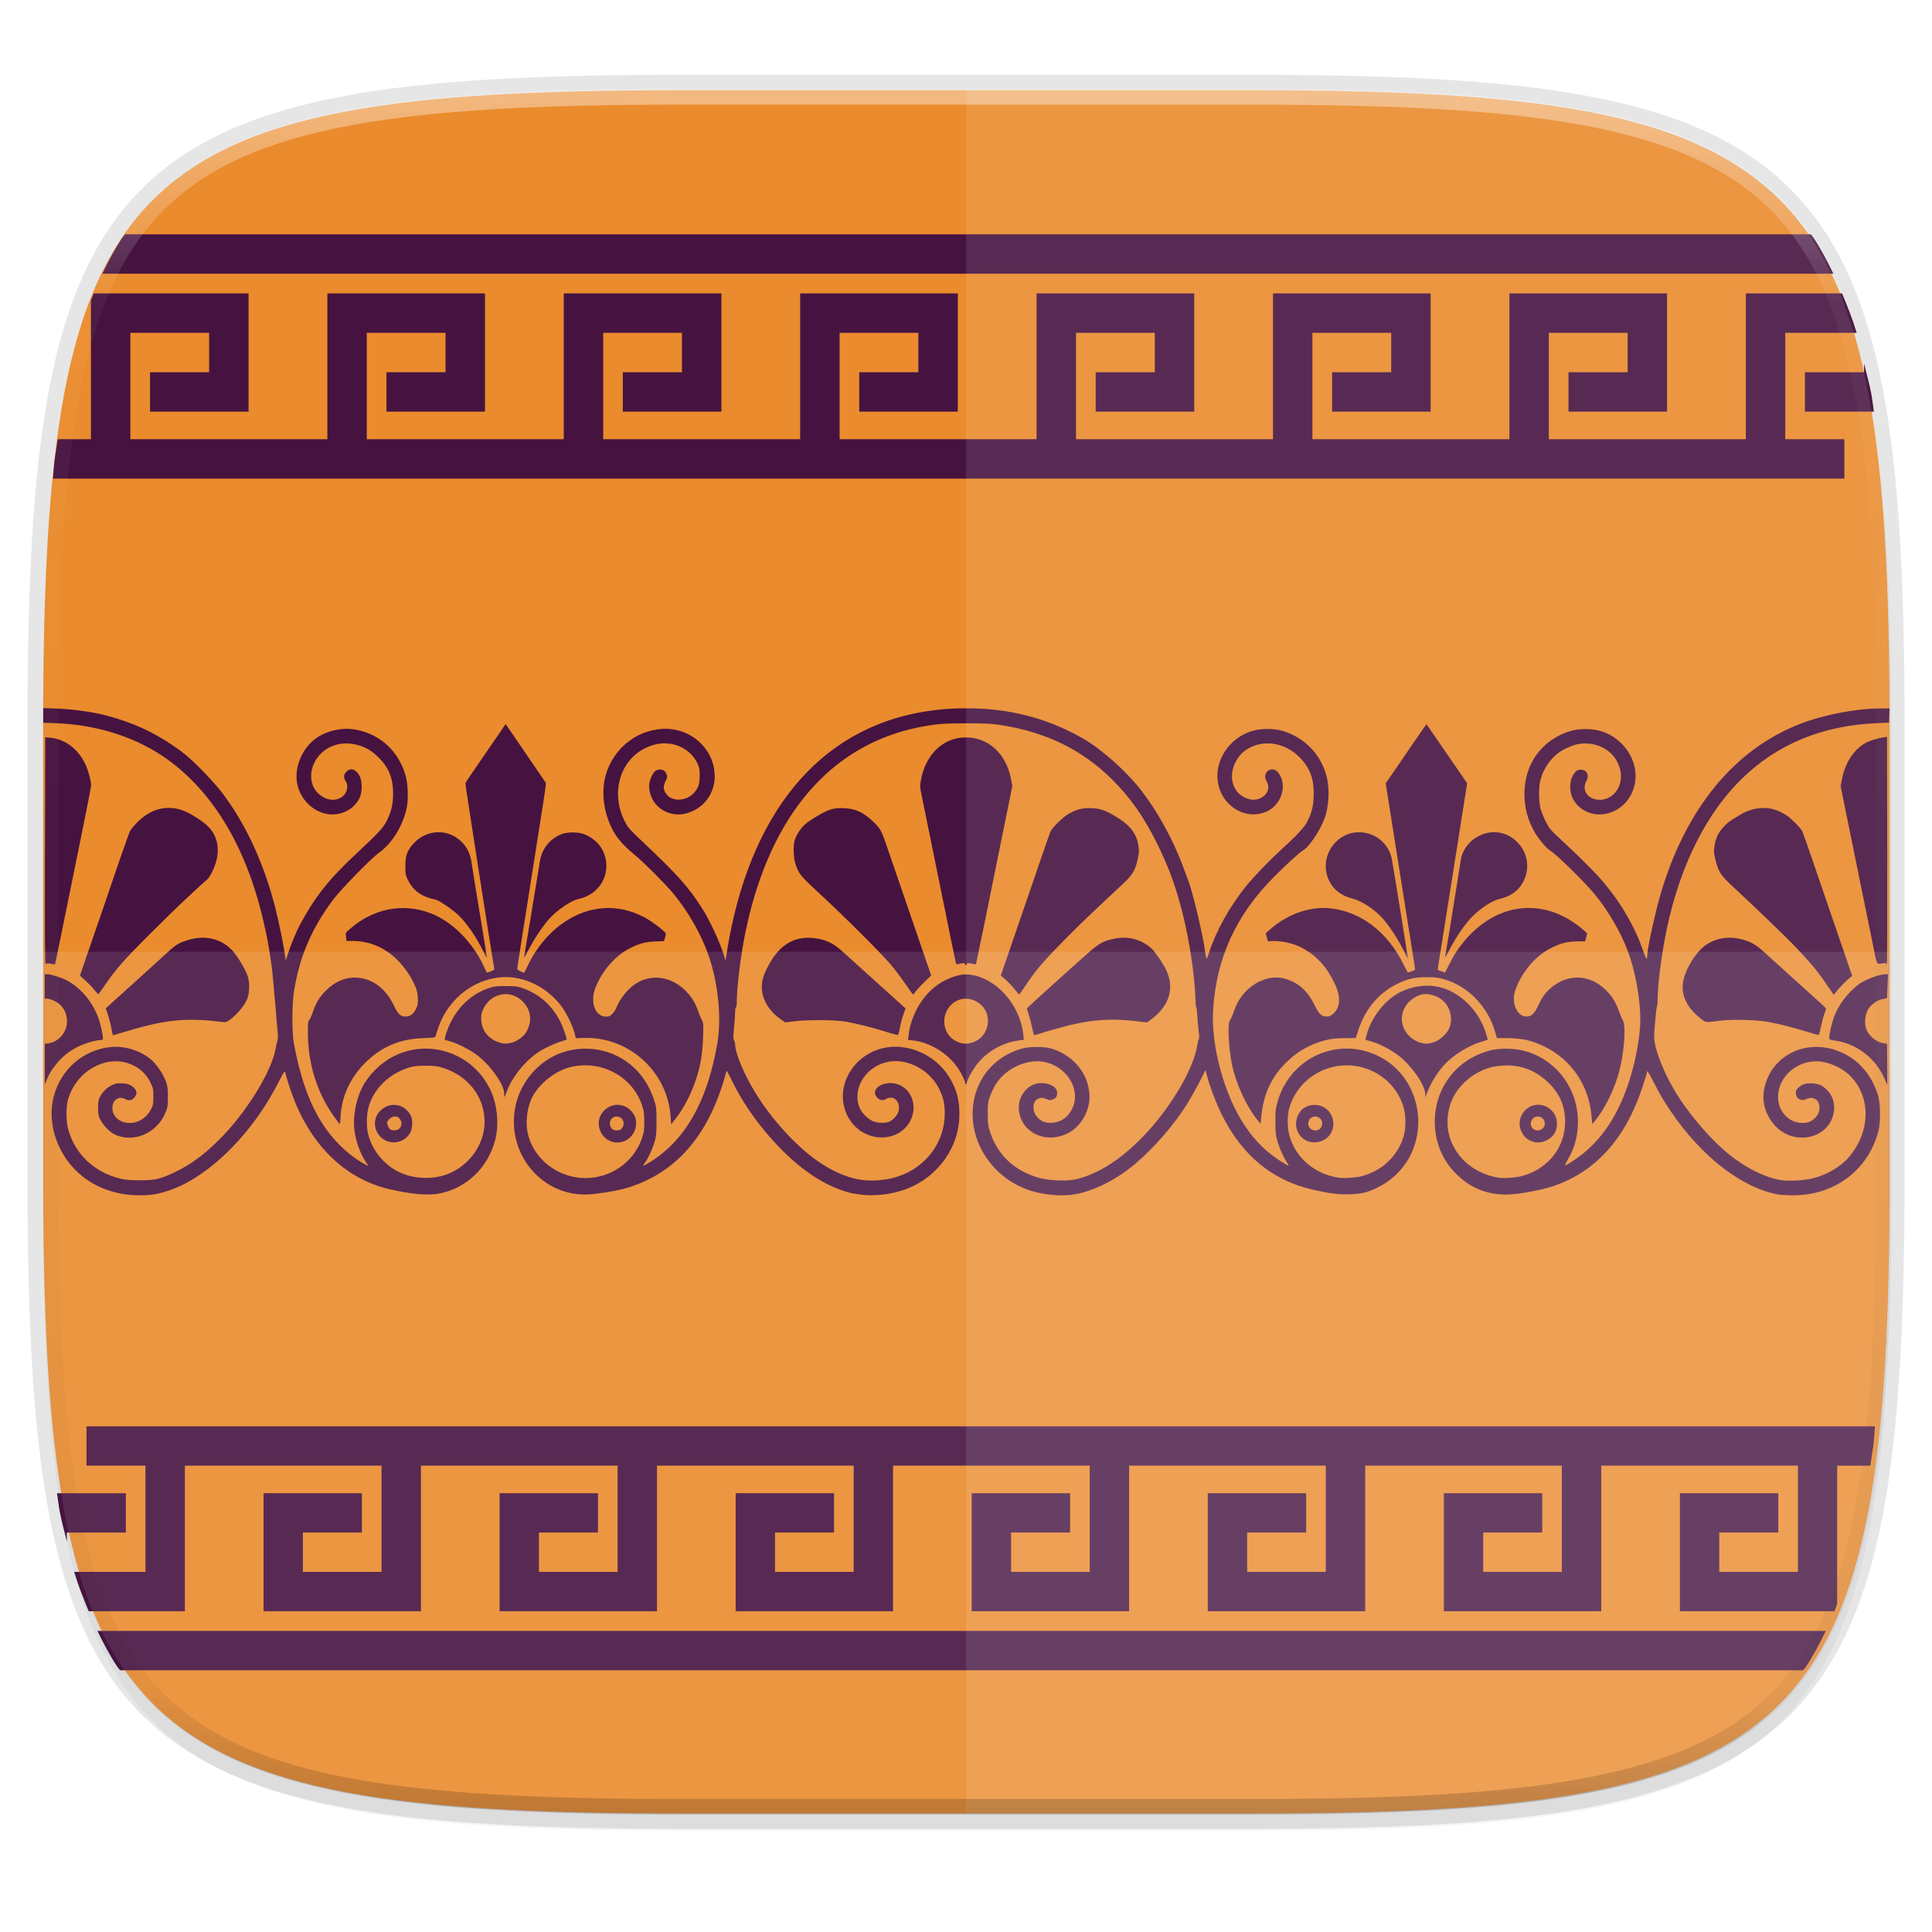 <?xml version="1.0" encoding="UTF-8" standalone="no"?>
<!-- Created with Inkscape (http://www.inkscape.org/) -->

<svg
   xmlns:dc="http://purl.org/dc/elements/1.1/"
   xmlns:cc="http://creativecommons.org/ns#"
   xmlns:rdf="http://www.w3.org/1999/02/22-rdf-syntax-ns#"
   xmlns:svg="http://www.w3.org/2000/svg"
   xmlns="http://www.w3.org/2000/svg"
   xmlns:xlink="http://www.w3.org/1999/xlink"
   xmlns:sodipodi="http://sodipodi.sourceforge.net/DTD/sodipodi-0.dtd"
   xmlns:inkscape="http://www.inkscape.org/namespaces/inkscape"
   width="256"
   height="256"
   viewBox="0 0 67.733 67.733"
   version="1.1"
   id="svg1488"
   inkscape:version="0.92.3 (2405546, 2018-03-11)"
   sodipodi:docname="55.svg">
  <defs
     id="defs1482">
    <clipPath
       clipPathUnits="userSpaceOnUse"
       id="clipPath1025">
      <path
         id="path1027"
         d="M 111.941,84 C 99.36,84.145 90.153,83.714 82.625,87.867 c -3.764,2.077 -6.752,5.575 -8.398,9.961 C 72.58,102.214 72,107.424 72,114 v 42 h 160 v -26 c 0,-6.576 -0.58,-11.786 -2.227,-16.172 -0.205,-0.545 -0.479,-1.04 -0.742,-1.543 -0.1,-0.185 -0.178,-0.381 -0.273,-0.566 -1.727,-3.388 -4.255,-6.145 -7.383,-7.871 C 213.846,99.694 204.64,100.145 192.059,100 H 192 151.668 L 135.453,84 h -23.492 z"
         style="color:#000000;font-style:normal;font-variant:normal;font-weight:normal;font-stretch:normal;font-size:medium;line-height:normal;font-family:sans-serif;font-variant-ligatures:none;font-variant-position:normal;font-variant-caps:normal;font-variant-numeric:normal;font-variant-alternates:normal;font-feature-settings:normal;text-indent:0;text-align:start;text-decoration:none;text-decoration-line:none;text-decoration-style:solid;text-decoration-color:#000000;letter-spacing:normal;word-spacing:normal;text-transform:none;writing-mode:lr-tb;direction:ltr;baseline-shift:baseline;text-anchor:start;white-space:normal;shape-padding:0;clip-rule:nonzero;display:inline;overflow:visible;visibility:visible;opacity:1;isolation:auto;mix-blend-mode:normal;color-interpolation:sRGB;color-interpolation-filters:linearRGB;solid-color:#000000;solid-opacity:1;fill:#e3dfd5;fill-opacity:1;fill-rule:nonzero;stroke:none;stroke-width:4;stroke-linecap:butt;stroke-linejoin:miter;stroke-miterlimit:4;stroke-dasharray:none;stroke-dashoffset:0;stroke-opacity:1;marker:none;color-rendering:auto;image-rendering:auto;shape-rendering:auto;text-rendering:auto;enable-background:accumulate"
         inkscape:connector-curvature="0" />
    </clipPath>
    <clipPath
       clipPathUnits="userSpaceOnUse"
       id="clipPath1082-3">
      <path
         sodipodi:nodetypes="sssssssss"
         inkscape:connector-curvature="0"
         id="path1084-6"
         d="M 361.938,-212 C 507.235,-212 528,-191.287 528,-46.125 V 70.125 C 528,215.286 507.235,236 361.938,236 H 214.062 C 68.765,236 48,215.286 48,70.125 V -46.125 C 48,-191.287 68.765,-212 214.062,-212 Z"
         style="display:inline;opacity:1;fill:#8c59d9;fill-opacity:1;stroke:none;stroke-width:2;stroke-linecap:round;stroke-linejoin:round;stroke-miterlimit:4;stroke-dasharray:none;stroke-dashoffset:0;stroke-opacity:1;enable-background:new" />
    </clipPath>
    <clipPath
       clipPathUnits="userSpaceOnUse"
       id="clipPath1082-3-5">
      <path
         sodipodi:nodetypes="sssssssss"
         inkscape:connector-curvature="0"
         id="path1084-6-6"
         d="M 361.938,-212 C 507.235,-212 528,-191.287 528,-46.125 V 70.125 C 528,215.286 507.235,236 361.938,236 H 214.062 C 68.765,236 48,215.286 48,70.125 V -46.125 C 48,-191.287 68.765,-212 214.062,-212 Z"
         style="display:inline;opacity:1;fill:#8c59d9;fill-opacity:1;stroke:none;stroke-width:2;stroke-linecap:round;stroke-linejoin:round;stroke-miterlimit:4;stroke-dasharray:none;stroke-dashoffset:0;stroke-opacity:1;enable-background:new" />
    </clipPath>
    <clipPath
       clipPathUnits="userSpaceOnUse"
       id="clipPath1082-3-9">
      <path
         sodipodi:nodetypes="sssssssss"
         inkscape:connector-curvature="0"
         id="path1084-6-3"
         d="M 361.938,-212 C 507.235,-212 528,-191.287 528,-46.125 V 70.125 C 528,215.286 507.235,236 361.938,236 H 214.062 C 68.765,236 48,215.286 48,70.125 V -46.125 C 48,-191.287 68.765,-212 214.062,-212 Z"
         style="display:inline;opacity:1;fill:#8c59d9;fill-opacity:1;stroke:none;stroke-width:2;stroke-linecap:round;stroke-linejoin:round;stroke-miterlimit:4;stroke-dasharray:none;stroke-dashoffset:0;stroke-opacity:1;enable-background:new" />
    </clipPath>
    <clipPath
       clipPathUnits="userSpaceOnUse"
       id="clipPath1082-3-3">
      <path
         sodipodi:nodetypes="sssssssss"
         inkscape:connector-curvature="0"
         id="path1084-6-67"
         d="M 361.938,-212 C 507.235,-212 528,-191.287 528,-46.125 V 70.125 C 528,215.286 507.235,236 361.938,236 H 214.062 C 68.765,236 48,215.286 48,70.125 V -46.125 C 48,-191.287 68.765,-212 214.062,-212 Z"
         style="display:inline;opacity:1;fill:#8c59d9;fill-opacity:1;stroke:none;stroke-width:2;stroke-linecap:round;stroke-linejoin:round;stroke-miterlimit:4;stroke-dasharray:none;stroke-dashoffset:0;stroke-opacity:1;enable-background:new" />
    </clipPath>
    <clipPath
       clipPathUnits="userSpaceOnUse"
       id="clipPath1082-3-53">
      <path
         sodipodi:nodetypes="sssssssss"
         inkscape:connector-curvature="0"
         id="path1084-6-5"
         d="M 361.938,-212 C 507.235,-212 528,-191.287 528,-46.125 V 70.125 C 528,215.286 507.235,236 361.938,236 H 214.062 C 68.765,236 48,215.286 48,70.125 V -46.125 C 48,-191.287 68.765,-212 214.062,-212 Z"
         style="display:inline;opacity:1;fill:#8c59d9;fill-opacity:1;stroke:none;stroke-width:2;stroke-linecap:round;stroke-linejoin:round;stroke-miterlimit:4;stroke-dasharray:none;stroke-dashoffset:0;stroke-opacity:1;enable-background:new" />
    </clipPath>
    <clipPath
       clipPathUnits="userSpaceOnUse"
       id="clipPath1082-3-6">
      <path
         sodipodi:nodetypes="sssssssss"
         inkscape:connector-curvature="0"
         id="path1084-6-2"
         d="M 361.938,-212 C 507.235,-212 528,-191.287 528,-46.125 V 70.125 C 528,215.286 507.235,236 361.938,236 H 214.062 C 68.765,236 48,215.286 48,70.125 V -46.125 C 48,-191.287 68.765,-212 214.062,-212 Z"
         style="display:inline;opacity:1;fill:#8c59d9;fill-opacity:1;stroke:none;stroke-width:2;stroke-linecap:round;stroke-linejoin:round;stroke-miterlimit:4;stroke-dasharray:none;stroke-dashoffset:0;stroke-opacity:1;enable-background:new" />
    </clipPath>
    <clipPath
       clipPathUnits="userSpaceOnUse"
       id="clipPath1082-3-91">
      <path
         sodipodi:nodetypes="sssssssss"
         inkscape:connector-curvature="0"
         id="path1084-6-27"
         d="M 361.938,-212 C 507.235,-212 528,-191.287 528,-46.125 V 70.125 C 528,215.286 507.235,236 361.938,236 H 214.062 C 68.765,236 48,215.286 48,70.125 V -46.125 C 48,-191.287 68.765,-212 214.062,-212 Z"
         style="display:inline;opacity:1;fill:#8c59d9;fill-opacity:1;stroke:none;stroke-width:2;stroke-linecap:round;stroke-linejoin:round;stroke-miterlimit:4;stroke-dasharray:none;stroke-dashoffset:0;stroke-opacity:1;enable-background:new" />
    </clipPath>
    <clipPath
       clipPathUnits="userSpaceOnUse"
       id="clipPath1025-0">
      <path
         style="opacity:1;fill:#8c59d9;fill-opacity:1;stroke:none;stroke-width:2;stroke-linecap:round;stroke-linejoin:round;stroke-miterlimit:4;stroke-dasharray:none;stroke-dashoffset:0;stroke-opacity:1"
         d="M 329.938,32 C 475.235,32 496,52.713 496,197.875 v 116.25 C 496,459.286 475.235,480 329.938,480 H 182.062 C 36.765,480 16,459.286 16,314.125 V 197.875 C 16,52.713 36.765,32 182.062,32 Z"
         id="path1027-9"
         inkscape:connector-curvature="0"
         sodipodi:nodetypes="sssssssss" />
    </clipPath>
    <clipPath
       clipPathUnits="userSpaceOnUse"
       id="clipPath4277-8">
      <rect
         style="color:#000000;display:inline;overflow:visible;visibility:visible;opacity:0.82;fill:#88b637;fill-opacity:1;fill-rule:nonzero;stroke:none;stroke-width:2;stroke-linecap:butt;stroke-linejoin:miter;stroke-miterlimit:4;stroke-dasharray:none;stroke-dashoffset:0;stroke-opacity:1;marker:none;enable-background:accumulate"
         id="rect4279-6"
         width="512"
         height="512"
         x="5.5999999e-07"
         y="0"
         ry="1" />
    </clipPath>
    <linearGradient
       id="linearGradient3650-7-9">
      <stop
         style="stop-color:#5884f4;stop-opacity:1"
         offset="0"
         id="stop4366" />
      <stop
         id="stop4368"
         offset="1"
         style="stop-color:#80a3fa;stop-opacity:1" />
    </linearGradient>
    <clipPath
       clipPathUnits="userSpaceOnUse"
       id="clipPath1082-3-36">
      <path
         sodipodi:nodetypes="sssssssss"
         inkscape:connector-curvature="0"
         id="path1084-6-0"
         d="M 361.938,-212 C 507.235,-212 528,-191.287 528,-46.125 V 70.125 C 528,215.286 507.235,236 361.938,236 H 214.062 C 68.765,236 48,215.286 48,70.125 V -46.125 C 48,-191.287 68.765,-212 214.062,-212 Z"
         style="display:inline;opacity:1;fill:#8c59d9;fill-opacity:1;stroke:none;stroke-width:2;stroke-linecap:round;stroke-linejoin:round;stroke-miterlimit:4;stroke-dasharray:none;stroke-dashoffset:0;stroke-opacity:1;enable-background:new" />
    </clipPath>
    <clipPath
       clipPathUnits="userSpaceOnUse"
       id="clipPath983">
      <path
         id="path985"
         d="M 115.031,44 C 42.383,44 32,54.357 32,126.938 v 58.125 C 32,257.643 42.383,268 115.031,268 H 152 V 44 Z"
         style="opacity:1;fill:#4d4d4d;fill-opacity:1;stroke:none;stroke-width:2;stroke-linecap:round;stroke-linejoin:round;stroke-miterlimit:4;stroke-dasharray:none;stroke-dashoffset:0;stroke-opacity:1"
         inkscape:connector-curvature="0" />
    </clipPath>
    <clipPath
       clipPathUnits="userSpaceOnUse"
       id="clipPath1082-3-62">
      <path
         sodipodi:nodetypes="sssssssss"
         inkscape:connector-curvature="0"
         id="path1084-6-61"
         d="M 361.938,-212 C 507.235,-212 528,-191.287 528,-46.125 V 70.125 C 528,215.286 507.235,236 361.938,236 H 214.062 C 68.765,236 48,215.286 48,70.125 V -46.125 C 48,-191.287 68.765,-212 214.062,-212 Z"
         style="display:inline;opacity:1;fill:#8c59d9;fill-opacity:1;stroke:none;stroke-width:2;stroke-linecap:round;stroke-linejoin:round;stroke-miterlimit:4;stroke-dasharray:none;stroke-dashoffset:0;stroke-opacity:1;enable-background:new" />
    </clipPath>
    <clipPath
       clipPathUnits="userSpaceOnUse"
       id="clipPath949">
      <path
         sodipodi:nodetypes="sssssssss"
         inkscape:connector-curvature="0"
         id="path951"
         d="M 329.938,32 C 475.235,32 496,52.713 496,197.875 v 116.25 C 496,459.286 475.235,480 329.938,480 H 182.062 C 36.765,480 16,459.286 16,314.125 V 197.875 C 16,52.713 36.765,32 182.062,32 Z"
         style="opacity:1;fill:#eab305;fill-opacity:1;stroke:none;stroke-width:4;stroke-linecap:round;stroke-linejoin:round;stroke-miterlimit:4;stroke-dasharray:none;stroke-dashoffset:0;stroke-opacity:1" />
    </clipPath>
    <clipPath
       clipPathUnits="userSpaceOnUse"
       id="clipPath954">
      <path
         sodipodi:nodetypes="sssssssss"
         inkscape:connector-curvature="0"
         id="path952"
         d="M 329.938,32 C 475.235,32 496,52.713 496,197.875 v 116.25 C 496,459.286 475.235,480 329.938,480 H 182.062 C 36.765,480 16,459.286 16,314.125 V 197.875 C 16,52.713 36.765,32 182.062,32 Z"
         style="opacity:1;fill:#eab305;fill-opacity:1;stroke:none;stroke-width:4;stroke-linecap:round;stroke-linejoin:round;stroke-miterlimit:4;stroke-dasharray:none;stroke-dashoffset:0;stroke-opacity:1" />
    </clipPath>
    <clipPath
       clipPathUnits="userSpaceOnUse"
       id="clipPath1082-3-8">
      <path
         sodipodi:nodetypes="sssssssss"
         inkscape:connector-curvature="0"
         id="path1084-6-7"
         d="M 361.938,-212 C 507.235,-212 528,-191.287 528,-46.125 V 70.125 C 528,215.286 507.235,236 361.938,236 H 214.062 C 68.765,236 48,215.286 48,70.125 V -46.125 C 48,-191.287 68.765,-212 214.062,-212 Z"
         style="display:inline;opacity:1;fill:#8c59d9;fill-opacity:1;stroke:none;stroke-width:2;stroke-linecap:round;stroke-linejoin:round;stroke-miterlimit:4;stroke-dasharray:none;stroke-dashoffset:0;stroke-opacity:1;enable-background:new" />
    </clipPath>
    <clipPath
       clipPathUnits="userSpaceOnUse"
       id="clipPath1082-3-92">
      <path
         sodipodi:nodetypes="sssssssss"
         inkscape:connector-curvature="0"
         id="path1084-6-02"
         d="M 361.938,-212 C 507.235,-212 528,-191.287 528,-46.125 V 70.125 C 528,215.286 507.235,236 361.938,236 H 214.062 C 68.765,236 48,215.286 48,70.125 V -46.125 C 48,-191.287 68.765,-212 214.062,-212 Z"
         style="display:inline;opacity:1;fill:#8c59d9;fill-opacity:1;stroke:none;stroke-width:2;stroke-linecap:round;stroke-linejoin:round;stroke-miterlimit:4;stroke-dasharray:none;stroke-dashoffset:0;stroke-opacity:1;enable-background:new" />
    </clipPath>
    <clipPath
       clipPathUnits="userSpaceOnUse"
       id="clipPath1082">
      <path
         sodipodi:nodetypes="sssssssss"
         inkscape:connector-curvature="0"
         id="path1084"
         d="M 361.938,-212 C 507.235,-212 528,-191.287 528,-46.125 V 70.125 C 528,215.286 507.235,236 361.938,236 H 214.062 C 68.765,236 48,215.286 48,70.125 V -46.125 C 48,-191.287 68.765,-212 214.062,-212 Z"
         style="display:inline;opacity:1;fill:#8c59d9;fill-opacity:1;stroke:none;stroke-width:2;stroke-linecap:round;stroke-linejoin:round;stroke-miterlimit:4;stroke-dasharray:none;stroke-dashoffset:0;stroke-opacity:1;enable-background:new" />
    </clipPath>
    <linearGradient
       inkscape:collect="always"
       xlink:href="#linearGradient1013"
       id="linearGradient1108"
       x1="296"
       y1="-212"
       x2="296"
       y2="236"
       gradientUnits="userSpaceOnUse" />
    <linearGradient
       id="linearGradient1013"
       inkscape:collect="always">
      <stop
         id="stop1005"
         offset="0"
         style="stop-color:#ffffff;stop-opacity:1;" />
      <stop
         style="stop-color:#ffffff;stop-opacity:0.098"
         offset="0.125"
         id="stop1007" />
      <stop
         style="stop-color:#000000;stop-opacity:0.098"
         offset="0.925"
         id="stop1009" />
      <stop
         id="stop1011"
         offset="1"
         style="stop-color:#000000;stop-opacity:0.498" />
    </linearGradient>
    <clipPath
       clipPathUnits="userSpaceOnUse"
       id="clipPath1082-3-361">
      <path
         sodipodi:nodetypes="sssssssss"
         inkscape:connector-curvature="0"
         id="path1084-6-29"
         d="M 361.938,-212 C 507.235,-212 528,-191.287 528,-46.125 V 70.125 C 528,215.286 507.235,236 361.938,236 H 214.062 C 68.765,236 48,215.286 48,70.125 V -46.125 C 48,-191.287 68.765,-212 214.062,-212 Z"
         style="display:inline;opacity:1;fill:#8c59d9;fill-opacity:1;stroke:none;stroke-width:2;stroke-linecap:round;stroke-linejoin:round;stroke-miterlimit:4;stroke-dasharray:none;stroke-dashoffset:0;stroke-opacity:1;enable-background:new" />
    </clipPath>
    <clipPath
       clipPathUnits="userSpaceOnUse"
       id="clipPath1079">
      <circle
         cx="213.843"
         cy="146"
         r="55"
         style="color:#000000;display:inline;overflow:visible;visibility:visible;opacity:1;fill:url(#linearGradient1083);fill-opacity:1;fill-rule:nonzero;stroke:none;stroke-width:8;stroke-linecap:butt;stroke-linejoin:miter;stroke-miterlimit:4;stroke-dasharray:none;stroke-dashoffset:0;stroke-opacity:1;marker:none;enable-background:accumulate"
         id="circle1081"
         transform="scale(-1,1)" />
    </clipPath>
    <clipPath
       clipPathUnits="userSpaceOnUse"
       id="clipPath984">
      <circle
         cx="213.843"
         cy="146"
         r="55"
         style="color:#000000;display:inline;overflow:visible;visibility:visible;opacity:1;fill:url(#linearGradient1083);fill-opacity:1;fill-rule:nonzero;stroke:none;stroke-width:8;stroke-linecap:butt;stroke-linejoin:miter;stroke-miterlimit:4;stroke-dasharray:none;stroke-dashoffset:0;stroke-opacity:1;marker:none;enable-background:accumulate"
         id="circle982"
         transform="scale(-1,1)" />
    </clipPath>
    <clipPath
       clipPathUnits="userSpaceOnUse"
       id="clipPath988">
      <circle
         cx="213.843"
         cy="146"
         r="55"
         style="color:#000000;display:inline;overflow:visible;visibility:visible;opacity:1;fill:url(#linearGradient1083);fill-opacity:1;fill-rule:nonzero;stroke:none;stroke-width:8;stroke-linecap:butt;stroke-linejoin:miter;stroke-miterlimit:4;stroke-dasharray:none;stroke-dashoffset:0;stroke-opacity:1;marker:none;enable-background:accumulate"
         id="circle986"
         transform="scale(-1,1)" />
    </clipPath>
    <clipPath
       clipPathUnits="userSpaceOnUse"
       id="clipPath992">
      <circle
         cx="213.843"
         cy="146"
         r="55"
         style="color:#000000;display:inline;overflow:visible;visibility:visible;opacity:1;fill:url(#linearGradient1083);fill-opacity:1;fill-rule:nonzero;stroke:none;stroke-width:8;stroke-linecap:butt;stroke-linejoin:miter;stroke-miterlimit:4;stroke-dasharray:none;stroke-dashoffset:0;stroke-opacity:1;marker:none;enable-background:accumulate"
         id="circle990"
         transform="scale(-1,1)" />
    </clipPath>
    <filter
       inkscape:collect="always"
       style="color-interpolation-filters:sRGB"
       id="filter4569"
       x="-0.012"
       width="1.023"
       y="-0.012"
       height="1.025">
      <feGaussianBlur
         inkscape:collect="always"
         stdDeviation="1.16"
         id="feGaussianBlur4571" />
    </filter>
    <filter
       inkscape:collect="always"
       style="color-interpolation-filters:sRGB"
       id="filter939"
       x="-0.023"
       width="1.046"
       y="-0.025"
       height="1.05">
      <feGaussianBlur
         inkscape:collect="always"
         stdDeviation="2.32"
         id="feGaussianBlur941" />
    </filter>
  </defs>
  <sodipodi:namedview
     id="base"
     pagecolor="#ffffff"
     bordercolor="#666666"
     borderopacity="1.0"
     inkscape:pageopacity="0.0"
     inkscape:pageshadow="2"
     inkscape:zoom="3.4586321"
     inkscape:cx="139.2256"
     inkscape:cy="129.76506"
     inkscape:document-units="px"
     inkscape:current-layer="layer1"
     showgrid="true"
     units="px"
     inkscape:window-width="1920"
     inkscape:window-height="1009"
     inkscape:window-x="0"
     inkscape:window-y="34"
     inkscape:window-maximized="1"
     showguides="false">
    <inkscape:grid
       type="xygrid"
       id="grid2168" />
  </sodipodi:namedview>
  <g
     inkscape:label="Livello 1"
     inkscape:groupmode="layer"
     id="layer1"
     transform="translate(0,-229.267)">
    <path
       style="display:inline;opacity:0.2;fill:#000000;fill-opacity:1;stroke:none;stroke-width:2;stroke-linecap:round;stroke-linejoin:round;stroke-miterlimit:4;stroke-dasharray:none;stroke-dashoffset:0;stroke-opacity:1;filter:url(#filter939);enable-background:new"
       d="m 162.537,5.568 c 72.649,0 83.031,10.357 83.031,82.938 v 58.125 c 0,72.581 -10.383,82.938 -83.031,82.938 H 88.599 C 15.951,229.568 5.568,219.211 5.568,146.631 V 88.506 c 0,-72.581 10.383,-82.938 83.031,-82.938 z"
       id="path937"
       inkscape:connector-curvature="0"
       sodipodi:nodetypes="sssssssss"
       transform="matrix(0.27,0,0,0.27,-1.9098094e-8,231.465)" />
    <path
       sodipodi:nodetypes="sssssssss"
       inkscape:connector-curvature="0"
       id="path4558"
       d="m 43.837,232.428 c 19.594,0 22.394,2.793 22.394,22.369 v 15.677 c 0,19.576 -2.8,22.369 -22.394,22.369 H 23.896 c -19.594,0 -22.394,-2.793 -22.394,-22.369 v -15.677 c 0,-19.576 2.8,-22.369 22.394,-22.369 z"
       style="display:inline;opacity:0.1;fill:none;fill-opacity:1;stroke:#000000;stroke-width:1.079;stroke-linecap:round;stroke-linejoin:round;stroke-miterlimit:4;stroke-dasharray:none;stroke-dashoffset:0;stroke-opacity:1;enable-background:new" />
    <path
       sodipodi:nodetypes="sssssssss"
       inkscape:connector-curvature="0"
       id="path4567"
       d="m 162.537,3.568 c 72.649,0 83.031,10.357 83.031,82.938 v 58.125 c 0,72.581 -10.383,82.938 -83.031,82.938 H 88.599 C 15.951,227.568 5.568,217.211 5.568,144.631 V 86.506 c 0,-72.581 10.383,-82.938 83.031,-82.938 z"
       style="display:inline;opacity:0.1;fill:#000000;fill-opacity:1;stroke:none;stroke-width:2;stroke-linecap:round;stroke-linejoin:round;stroke-miterlimit:4;stroke-dasharray:none;stroke-dashoffset:0;stroke-opacity:1;filter:url(#filter4569);enable-background:new"
       transform="matrix(0.27,0,0,0.27,-1.9098094e-8,231.465)" />
    <path
       style="display:inline;opacity:1;fill:#ea8b2d;fill-opacity:1;stroke:none;stroke-width:0.539;stroke-linecap:round;stroke-linejoin:round;stroke-miterlimit:4;stroke-dasharray:none;stroke-dashoffset:0;stroke-opacity:1;enable-background:new"
       d="m 43.849,232.428 c 19.594,0 22.394,2.793 22.394,22.369 v 15.677 c 0,19.576 -2.8,22.369 -22.394,22.369 h -19.942 c -19.594,0 -22.394,-2.793 -22.394,-22.369 v -15.677 c 0,-19.576 2.8,-22.369 22.394,-22.369 z"
       id="rect877"
       inkscape:connector-curvature="0"
       sodipodi:nodetypes="sssssssss" />
    <path
       style="fill:#461340;stroke-width:0.029;fill-opacity:1"
       d="M 4.253,271.117 C 3.804,271.027 3.471,270.897 3.129,270.679 c -0.725,-0.463 -1.216,-1.256 -1.306,-2.105 -0.141,-1.336 0.807,-2.504 2.112,-2.603 0.464,-0.035 0.985,0.132 1.35,0.433 0.195,0.16 0.44,0.519 0.534,0.781 0.055,0.154 0.067,0.244 0.068,0.527 0.001,0.308 -0.006,0.362 -0.077,0.542 -0.294,0.747 -1.154,1.113 -1.814,0.771 -0.161,-0.083 -0.374,-0.304 -0.468,-0.485 -0.08,-0.154 -0.089,-0.197 -0.09,-0.428 -4.771e-4,-0.21 0.011,-0.28 0.064,-0.386 0.09,-0.181 0.251,-0.338 0.43,-0.42 0.131,-0.06 0.182,-0.068 0.363,-0.057 0.171,0.011 0.232,0.028 0.328,0.095 0.189,0.131 0.213,0.28 0.067,0.425 -0.081,0.081 -0.189,0.092 -0.298,0.029 -0.203,-0.116 -0.425,0.013 -0.449,0.26 -0.032,0.329 0.235,0.581 0.612,0.58 0.3,-0.001 0.591,-0.188 0.736,-0.474 0.077,-0.152 0.085,-0.193 0.085,-0.452 0,-0.271 -0.005,-0.296 -0.106,-0.503 -0.176,-0.361 -0.515,-0.618 -0.928,-0.705 -0.828,-0.175 -1.727,0.437 -1.963,1.336 -0.065,0.249 -0.063,0.718 0.004,0.983 0.226,0.89 0.921,1.552 1.854,1.769 0.168,0.039 0.345,0.053 0.67,0.054 0.534,10e-4 0.725,-0.044 1.248,-0.297 0.534,-0.259 0.986,-0.59 1.503,-1.1 0.963,-0.951 1.863,-2.401 2.008,-3.233 0.018,-0.102 0.046,-0.228 0.062,-0.281 0.021,-0.068 0.021,-0.175 -0.001,-0.371 -0.017,-0.151 -0.038,-0.378 -0.045,-0.503 -0.007,-0.125 -0.025,-0.343 -0.04,-0.485 -0.015,-0.141 -0.042,-0.436 -0.059,-0.656 -0.062,-0.768 -0.2,-1.583 -0.414,-2.437 -0.602,-2.406 -1.726,-4.251 -3.278,-5.378 -1.063,-0.772 -2.451,-1.227 -3.912,-1.283 l -0.463,-0.018 v -0.257 -0.257 l 0.463,0.018 c 0.588,0.022 1.298,0.122 1.76,0.246 0.456,0.123 0.82,0.25 1.211,0.423 0.494,0.219 1.058,0.56 1.511,0.915 0.346,0.271 1.066,1.017 1.355,1.405 0.823,1.103 1.442,2.454 1.84,4.014 0.12,0.47 0.295,1.337 0.34,1.679 l 0.02,0.154 0.078,-0.239 c 0.098,-0.301 0.299,-0.789 0.409,-0.995 0.548,-1.02 1.027,-1.622 2.042,-2.566 0.732,-0.681 0.904,-0.87 1.026,-1.125 0.154,-0.321 0.21,-0.568 0.211,-0.926 0.001,-0.529 -0.147,-0.905 -0.495,-1.256 -0.245,-0.247 -0.464,-0.377 -0.767,-0.456 -0.489,-0.127 -0.962,-0.009 -1.284,0.32 -0.404,0.413 -0.441,1.043 -0.082,1.382 0.238,0.226 0.552,0.286 0.789,0.152 0.214,-0.121 0.298,-0.399 0.175,-0.584 -0.081,-0.123 -0.073,-0.231 0.026,-0.33 0.151,-0.151 0.337,-0.089 0.466,0.155 0.092,0.174 0.091,0.576 -0.003,0.764 -0.152,0.306 -0.425,0.505 -0.776,0.566 -0.654,0.114 -1.326,-0.421 -1.424,-1.134 -0.068,-0.489 0.143,-1.047 0.531,-1.407 0.384,-0.355 1.023,-0.523 1.57,-0.412 0.854,0.173 1.493,0.783 1.722,1.644 0.075,0.283 0.089,0.817 0.028,1.096 -0.141,0.644 -0.517,1.247 -0.986,1.582 -0.268,0.191 -1.327,1.277 -1.598,1.639 -0.758,1.011 -1.184,2.017 -1.371,3.235 -0.07,0.46 -0.071,1.42 -0.001,1.796 0.22,1.181 0.526,2.053 0.97,2.765 0.383,0.613 0.912,1.131 1.487,1.455 0.161,0.091 0.168,0.092 0.121,0.026 -0.234,-0.332 -0.4,-0.771 -0.455,-1.208 -0.058,-0.463 0.046,-1.041 0.269,-1.484 0.228,-0.453 0.653,-0.873 1.118,-1.106 1.354,-0.678 2.995,0.005 3.485,1.448 0.156,0.459 0.181,1.033 0.067,1.478 -0.249,0.967 -0.984,1.685 -1.93,1.885 -0.407,0.086 -1.026,0.034 -1.814,-0.154 -1.496,-0.356 -2.688,-1.499 -3.335,-3.195 -0.101,-0.264 -0.253,-0.734 -0.288,-0.891 -0.016,-0.07 -0.043,-0.029 -0.239,0.356 -0.753,1.48 -1.918,2.774 -3.106,3.453 -0.395,0.226 -0.812,0.384 -1.21,0.459 -0.31,0.059 -0.85,0.052 -1.186,-0.015 z m 11.197,-0.613 c 0.877,-0.21 1.537,-1.027 1.539,-1.903 0.001,-0.881 -0.578,-1.626 -1.482,-1.905 -0.174,-0.054 -0.279,-0.066 -0.57,-0.067 -0.402,-6.5e-4 -0.571,0.033 -0.879,0.173 -0.541,0.247 -0.942,0.681 -1.116,1.208 -0.088,0.266 -0.107,0.696 -0.044,0.981 0.125,0.561 0.536,1.087 1.056,1.349 0.437,0.221 0.998,0.282 1.496,0.163 z m -1.859,-1.222 c -0.443,-0.158 -0.593,-0.706 -0.285,-1.046 0.342,-0.379 0.911,-0.285 1.113,0.184 0.051,0.119 0.041,0.387 -0.019,0.52 -0.135,0.297 -0.502,0.452 -0.808,0.343 z m 0.402,-0.44 c 0.116,-0.101 0.106,-0.297 -0.022,-0.395 -0.084,-0.065 -0.228,-0.043 -0.318,0.047 -0.046,0.046 -0.083,0.103 -0.083,0.126 0,0.073 0.057,0.202 0.107,0.239 0.07,0.053 0.246,0.044 0.317,-0.017 z m 15.94,2.273 c -0.796,-0.167 -1.624,-0.657 -2.422,-1.435 -0.786,-0.766 -1.445,-1.673 -1.881,-2.588 -0.073,-0.153 -0.14,-0.278 -0.15,-0.278 -0.01,0 -0.026,0.041 -0.036,0.091 -0.01,0.05 -0.068,0.246 -0.129,0.435 -0.62,1.917 -1.754,3.118 -3.39,3.59 -0.347,0.1 -1.109,0.216 -1.42,0.216 -1.584,-9.9e-4 -2.763,-1.499 -2.435,-3.092 0.163,-0.791 0.718,-1.484 1.45,-1.813 0.601,-0.27 1.346,-0.278 1.962,-0.022 0.697,0.29 1.198,0.849 1.452,1.621 0.074,0.226 0.08,0.276 0.082,0.727 0.001,0.378 -0.009,0.524 -0.048,0.664 -0.072,0.261 -0.213,0.587 -0.324,0.748 -0.053,0.077 -0.096,0.147 -0.096,0.156 0,0.023 0.242,-0.119 0.445,-0.261 0.835,-0.585 1.447,-1.486 1.839,-2.704 0.116,-0.361 0.24,-0.877 0.315,-1.311 0.154,-0.89 0.036,-2.098 -0.302,-3.085 -0.251,-0.733 -0.717,-1.552 -1.246,-2.188 -0.27,-0.325 -1.034,-1.092 -1.32,-1.325 -0.526,-0.43 -0.762,-0.735 -0.945,-1.221 -0.2,-0.533 -0.236,-1.112 -0.098,-1.596 0.258,-0.909 1.038,-1.555 1.955,-1.621 1.009,-0.073 1.866,0.694 1.865,1.667 -0.001,0.636 -0.421,1.16 -1.044,1.305 -0.462,0.107 -0.956,-0.123 -1.152,-0.537 -0.147,-0.311 -0.137,-0.593 0.031,-0.858 0.065,-0.102 0.103,-0.132 0.185,-0.148 0.139,-0.026 0.235,0.023 0.287,0.146 0.04,0.096 0.038,0.11 -0.033,0.26 -0.085,0.181 -0.08,0.285 0.024,0.44 0.187,0.28 0.695,0.268 0.965,-0.023 0.161,-0.173 0.21,-0.314 0.21,-0.608 0,-0.234 -0.01,-0.293 -0.076,-0.434 -0.252,-0.537 -0.884,-0.818 -1.492,-0.663 -1.123,0.286 -1.626,1.559 -1.061,2.687 0.108,0.216 0.157,0.273 0.561,0.656 1.315,1.244 1.655,1.622 2.155,2.401 0.261,0.406 0.621,1.179 0.756,1.624 l 0.065,0.213 0.064,-0.413 c 0.075,-0.484 0.206,-1.095 0.341,-1.597 1.193,-4.424 4.022,-6.837 8.022,-6.843 1.513,-0.002 2.844,0.341 4.1,1.057 0.634,0.362 1.48,1.109 2.001,1.767 0.61,0.77 1.169,1.787 1.536,2.793 0.066,0.18 0.13,0.355 0.144,0.388 0.172,0.427 0.55,2.027 0.615,2.599 0.011,0.097 0.029,0.177 0.039,0.177 0.011,0 0.049,-0.093 0.086,-0.207 0.245,-0.762 0.719,-1.615 1.293,-2.33 0.25,-0.311 0.818,-0.903 1.188,-1.239 0.565,-0.512 0.861,-0.826 0.955,-1.014 0.168,-0.333 0.218,-0.523 0.233,-0.897 0.025,-0.59 -0.12,-0.996 -0.488,-1.37 -0.482,-0.49 -1.177,-0.63 -1.736,-0.349 -0.237,0.119 -0.394,0.276 -0.515,0.515 -0.29,0.574 -0.056,1.178 0.507,1.303 0.417,0.093 0.785,-0.296 0.588,-0.62 -0.11,-0.18 -0.047,-0.378 0.133,-0.423 0.113,-0.028 0.212,0.021 0.299,0.147 0.291,0.424 0.079,1.084 -0.423,1.316 -0.739,0.342 -1.6,-0.178 -1.726,-1.044 -0.11,-0.752 0.414,-1.53 1.192,-1.77 0.314,-0.097 0.784,-0.098 1.095,-0.002 0.781,0.24 1.35,0.845 1.54,1.636 0.103,0.43 0.066,1.029 -0.089,1.446 -0.156,0.418 -0.552,1.002 -0.747,1.102 -0.1,0.051 -0.595,0.502 -1.012,0.922 -1.342,1.351 -2.026,2.842 -2.142,4.668 -0.08,1.26 0.392,2.988 1.109,4.06 0.385,0.576 0.822,0.993 1.392,1.329 0.164,0.096 0.177,0.094 0.096,-0.02 -0.108,-0.153 -0.258,-0.481 -0.334,-0.731 -0.069,-0.229 -0.078,-0.303 -0.08,-0.698 -0.003,-0.386 0.006,-0.472 0.067,-0.684 0.088,-0.308 0.174,-0.503 0.328,-0.741 0.774,-1.196 2.342,-1.515 3.52,-0.715 0.936,0.635 1.331,1.886 0.948,2.995 -0.216,0.625 -0.673,1.137 -1.283,1.438 -0.339,0.167 -0.551,0.219 -0.962,0.235 -0.378,0.015 -0.685,-0.022 -1.28,-0.155 -1.444,-0.322 -2.521,-1.213 -3.235,-2.673 -0.191,-0.39 -0.401,-0.947 -0.503,-1.334 l -0.051,-0.194 -0.138,0.279 c -0.122,0.247 -0.352,0.659 -0.519,0.929 -0.437,0.706 -1.164,1.541 -1.82,2.092 -0.634,0.533 -1.404,0.925 -2.062,1.051 -0.47,0.09 -1.141,0.033 -1.648,-0.14 -1.121,-0.381 -1.911,-1.394 -1.972,-2.527 -0.062,-1.16 0.622,-2.125 1.73,-2.438 0.249,-0.07 0.743,-0.073 0.998,-0.005 0.663,0.177 1.191,0.714 1.326,1.349 0.023,0.108 0.042,0.254 0.042,0.326 0.003,0.537 -0.316,1.078 -0.765,1.303 -0.819,0.409 -1.723,-0.079 -1.717,-0.928 0.003,-0.354 0.254,-0.705 0.573,-0.801 0.35,-0.105 0.771,0.058 0.771,0.299 0,0.131 -0.024,0.179 -0.116,0.226 -0.102,0.053 -0.162,0.052 -0.265,-0.001 -0.155,-0.081 -0.347,-0.028 -0.412,0.113 -0.084,0.183 -0.022,0.429 0.145,0.575 0.137,0.121 0.278,0.162 0.489,0.145 0.306,-0.025 0.541,-0.192 0.686,-0.488 0.31,-0.633 -0.137,-1.432 -0.91,-1.628 -0.633,-0.161 -1.44,0.204 -1.793,0.809 -0.058,0.1 -0.141,0.28 -0.182,0.399 -0.068,0.194 -0.076,0.256 -0.074,0.601 0.001,0.353 0.009,0.407 0.091,0.656 0.209,0.63 0.628,1.111 1.217,1.397 0.372,0.18 0.678,0.255 1.13,0.276 0.52,0.024 0.838,-0.045 1.38,-0.303 0.988,-0.469 2.067,-1.541 2.854,-2.835 0.353,-0.58 0.607,-1.177 0.667,-1.567 0.017,-0.112 0.044,-0.22 0.06,-0.239 0.019,-0.024 0.018,-0.113 -0.003,-0.271 -0.017,-0.13 -0.039,-0.374 -0.049,-0.542 -0.01,-0.169 -0.027,-0.312 -0.038,-0.319 -0.011,-0.007 -0.023,-0.125 -0.027,-0.264 -0.021,-0.804 -0.206,-2.045 -0.446,-3.002 -0.236,-0.942 -0.48,-1.613 -0.884,-2.437 -0.463,-0.943 -0.954,-1.645 -1.599,-2.283 -1.046,-1.035 -2.296,-1.647 -3.877,-1.898 -0.337,-0.053 -0.515,-0.063 -1.194,-0.064 -0.784,-0.001 -1.027,0.016 -1.563,0.114 -1.916,0.35 -3.475,1.397 -4.6,3.091 -0.769,1.158 -1.335,2.64 -1.659,4.347 -0.138,0.726 -0.258,1.752 -0.259,2.216 -2.44e-4,0.109 -0.013,0.192 -0.029,0.192 -0.016,0 -0.029,0.084 -0.03,0.192 -8.07e-4,0.106 -0.018,0.346 -0.038,0.534 -0.031,0.284 -0.03,0.355 0.001,0.419 0.021,0.042 0.038,0.112 0.038,0.155 0,0.136 0.089,0.443 0.215,0.737 0.386,0.904 1.012,1.81 1.794,2.595 0.594,0.597 1.183,1.009 1.767,1.236 0.496,0.193 0.887,0.24 1.433,0.172 1.193,-0.15 2.081,-1.069 2.137,-2.211 0.019,-0.397 -0.035,-0.664 -0.201,-0.99 -0.351,-0.687 -1.175,-1.093 -1.858,-0.915 -0.765,0.199 -1.205,0.993 -0.906,1.632 0.079,0.167 0.316,0.388 0.477,0.443 0.17,0.058 0.412,0.062 0.54,0.009 0.138,-0.058 0.285,-0.218 0.326,-0.355 0.074,-0.248 -0.06,-0.49 -0.27,-0.488 -0.06,4.9e-4 -0.135,0.02 -0.165,0.043 -0.09,0.068 -0.21,0.051 -0.303,-0.041 -0.225,-0.225 0.033,-0.514 0.458,-0.514 0.645,0 1.018,0.716 0.694,1.33 -0.358,0.679 -1.33,0.776 -1.925,0.194 -0.362,-0.354 -0.518,-0.908 -0.397,-1.411 0.215,-0.899 1.098,-1.493 2.041,-1.374 0.675,0.085 1.273,0.462 1.636,1.03 0.283,0.443 0.393,0.878 0.367,1.448 -0.053,1.163 -0.869,2.193 -2.023,2.553 -0.551,0.172 -1.159,0.209 -1.672,0.101 z m -9.037,-0.579 c 0.755,-0.135 1.365,-0.653 1.613,-1.371 0.069,-0.2 0.079,-0.27 0.078,-0.57 -5.62e-4,-0.292 -0.012,-0.376 -0.076,-0.57 -0.34,-1.033 -1.463,-1.624 -2.542,-1.339 -0.557,0.147 -1.128,0.626 -1.347,1.128 -0.157,0.361 -0.202,0.857 -0.111,1.223 0.256,1.023 1.317,1.689 2.385,1.499 z m 0.562,-1.242 c -0.447,-0.135 -0.617,-0.701 -0.316,-1.053 0.309,-0.361 0.839,-0.311 1.081,0.102 0.063,0.107 0.078,0.169 0.078,0.308 -0.001,0.447 -0.424,0.77 -0.843,0.644 z m 0.347,-0.474 c 0.134,-0.17 0.027,-0.409 -0.183,-0.409 -0.21,0 -0.317,0.239 -0.183,0.409 0.048,0.061 0.083,0.075 0.183,0.075 0.1,0 0.136,-0.015 0.183,-0.075 z m 25.92,1.686 c 0.723,-0.188 1.263,-0.693 1.478,-1.383 0.097,-0.311 0.091,-0.777 -0.014,-1.097 -0.324,-0.99 -1.365,-1.581 -2.407,-1.365 -0.771,0.159 -1.389,0.735 -1.588,1.479 -0.068,0.254 -0.062,0.667 0.013,0.942 0.21,0.766 0.869,1.337 1.697,1.469 0.192,0.031 0.622,0.007 0.822,-0.045 z m -1.875,-1.229 c -0.351,-0.129 -0.513,-0.554 -0.346,-0.909 0.111,-0.236 0.312,-0.361 0.581,-0.364 0.464,-0.004 0.776,0.447 0.619,0.894 -0.116,0.328 -0.512,0.504 -0.853,0.379 z m 0.434,-0.446 c 0.152,-0.164 0.043,-0.42 -0.178,-0.42 -0.214,0 -0.323,0.264 -0.172,0.415 0.094,0.094 0.266,0.097 0.35,0.006 z m 16.08,2.316 c -1.269,-0.215 -2.711,-1.324 -3.78,-2.907 -0.273,-0.405 -0.363,-0.557 -0.598,-1.012 -0.129,-0.251 -0.236,-0.433 -0.236,-0.405 -4.77e-4,0.028 -0.077,0.282 -0.171,0.565 -0.597,1.808 -1.647,2.968 -3.135,3.466 -0.437,0.146 -1.251,0.292 -1.632,0.293 -0.717,10e-4 -1.304,-0.25 -1.808,-0.773 -0.396,-0.412 -0.638,-0.944 -0.691,-1.523 -0.119,-1.294 0.661,-2.419 1.908,-2.752 0.329,-0.088 0.818,-0.088 1.177,-7e-5 1.082,0.264 1.859,1.218 1.919,2.356 0.028,0.527 -0.089,1.019 -0.344,1.45 -0.071,0.12 -0.113,0.217 -0.095,0.217 0.059,-0.002 0.527,-0.323 0.727,-0.499 0.41,-0.36 0.74,-0.776 1.017,-1.281 0.442,-0.807 0.761,-1.897 0.868,-2.964 0.073,-0.729 -0.103,-1.9 -0.41,-2.738 -0.247,-0.673 -0.708,-1.465 -1.184,-2.036 -0.386,-0.463 -1.37,-1.425 -1.555,-1.519 -0.107,-0.055 -0.409,-0.415 -0.537,-0.642 -0.25,-0.442 -0.36,-0.855 -0.359,-1.351 6.36e-4,-1.047 0.611,-1.885 1.596,-2.193 0.309,-0.097 0.778,-0.095 1.095,0.002 0.776,0.24 1.301,1.02 1.192,1.77 -0.087,0.596 -0.516,1.046 -1.083,1.136 -0.465,0.074 -0.924,-0.16 -1.116,-0.567 -0.104,-0.221 -0.106,-0.551 -0.004,-0.751 0.098,-0.191 0.186,-0.256 0.323,-0.237 0.205,0.027 0.274,0.202 0.162,0.411 -0.169,0.315 0.072,0.644 0.47,0.644 0.387,-1.7e-4 0.695,-0.301 0.744,-0.726 0.023,-0.199 -0.024,-0.411 -0.139,-0.63 -0.194,-0.371 -0.635,-0.619 -1.099,-0.62 -0.236,-4e-4 -0.396,0.04 -0.686,0.174 -0.431,0.199 -0.771,0.625 -0.899,1.126 -0.056,0.22 -0.057,0.672 -0.003,0.936 0.024,0.117 0.102,0.318 0.186,0.485 0.141,0.278 0.156,0.296 0.621,0.727 0.658,0.611 1.18,1.137 1.443,1.455 0.621,0.75 1.081,1.553 1.364,2.382 0.094,0.274 0.134,0.33 0.134,0.184 0,-0.227 0.253,-1.418 0.442,-2.083 0.871,-3.057 2.598,-5.181 4.945,-6.08 0.831,-0.319 1.957,-0.532 2.801,-0.532 h 0.308 l -0.009,0.249 -0.009,0.249 -0.442,0.019 c -1.902,0.081 -3.494,0.742 -4.737,1.968 -1.441,1.422 -2.417,3.624 -2.8,6.321 -0.085,0.6 -0.13,1.076 -0.13,1.377 0,0.123 -0.012,0.244 -0.026,0.271 -0.025,0.047 -0.099,0.865 -0.096,1.06 0.006,0.392 0.282,1.13 0.675,1.81 0.475,0.821 1.264,1.756 1.955,2.314 0.586,0.473 1.248,0.801 1.809,0.896 0.263,0.044 0.813,0.015 1.125,-0.061 0.454,-0.11 0.955,-0.397 1.23,-0.707 0.798,-0.897 0.826,-2.156 0.063,-2.9 -0.294,-0.287 -0.783,-0.495 -1.166,-0.497 -0.769,-0.004 -1.408,0.636 -1.344,1.344 0.039,0.434 0.369,0.782 0.773,0.814 0.217,0.017 0.356,-0.023 0.494,-0.145 0.121,-0.106 0.179,-0.232 0.179,-0.387 0,-0.148 -0.043,-0.238 -0.142,-0.297 -0.101,-0.06 -0.2,-0.06 -0.324,-8.7e-4 -0.181,0.086 -0.36,-0.024 -0.36,-0.22 0,-0.085 0.019,-0.123 0.097,-0.191 0.136,-0.119 0.274,-0.158 0.498,-0.141 0.228,0.018 0.347,0.075 0.518,0.251 0.291,0.299 0.307,0.822 0.036,1.199 -0.346,0.482 -1.074,0.596 -1.614,0.253 -0.405,-0.258 -0.675,-0.753 -0.674,-1.234 0.001,-0.38 0.174,-0.825 0.434,-1.117 0.666,-0.748 1.779,-0.844 2.672,-0.233 0.427,0.292 0.765,0.778 0.917,1.315 0.09,0.317 0.09,0.949 0.001,1.273 -0.371,1.357 -1.555,2.229 -3.009,2.215 -0.19,-0.002 -0.405,-0.013 -0.477,-0.025 z m -8.98,-0.658 c 0.896,-0.251 1.486,-1.002 1.486,-1.893 0,-0.536 -0.174,-0.959 -0.551,-1.339 -0.455,-0.458 -1.007,-0.673 -1.627,-0.633 -0.329,0.021 -0.543,0.077 -0.828,0.218 -0.386,0.191 -0.735,0.531 -0.92,0.899 -0.179,0.357 -0.243,0.825 -0.165,1.213 0.163,0.815 0.829,1.433 1.722,1.596 0.203,0.037 0.642,0.007 0.885,-0.061 z m 0.374,-1.192 c -0.21,-0.064 -0.335,-0.173 -0.425,-0.372 -0.22,-0.484 0.214,-1.026 0.731,-0.911 0.304,0.068 0.52,0.331 0.521,0.634 4.89e-4,0.289 -0.123,0.485 -0.385,0.608 -0.143,0.068 -0.306,0.083 -0.442,0.041 z m 0.329,-0.471 c 0.154,-0.154 0.045,-0.415 -0.172,-0.415 -0.221,0 -0.329,0.257 -0.178,0.42 0.084,0.091 0.256,0.088 0.35,-0.006 z m -42.247,-0.241 c -0.671,-0.852 -1.039,-1.935 -1.046,-3.084 -0.003,-0.361 0.004,-0.426 0.047,-0.474 0.028,-0.03 0.08,-0.144 0.117,-0.253 0.122,-0.357 0.24,-0.554 0.471,-0.782 0.329,-0.325 0.699,-0.476 1.1,-0.448 0.546,0.038 0.995,0.381 1.282,0.98 0.141,0.295 0.233,0.381 0.405,0.381 0.166,-1.6e-4 0.287,-0.09 0.371,-0.274 0.064,-0.14 0.071,-0.187 0.06,-0.391 -0.011,-0.19 -0.031,-0.272 -0.114,-0.451 -0.157,-0.338 -0.35,-0.615 -0.603,-0.867 -0.444,-0.443 -0.978,-0.666 -1.59,-0.667 l -0.19,-2.5e-4 -0.019,-0.14 c -0.019,-0.137 -0.017,-0.143 0.096,-0.244 0.823,-0.743 1.868,-0.961 2.851,-0.594 0.756,0.282 1.489,1.011 1.887,1.876 0.051,0.11 0.095,0.204 0.1,0.21 0.005,0.006 0.067,-0.013 0.14,-0.04 0.125,-0.048 0.131,-0.055 0.116,-0.138 -0.087,-0.475 -1.014,-6.426 -1.005,-6.458 0.006,-0.024 0.229,-0.357 0.495,-0.741 0.266,-0.384 0.58,-0.842 0.699,-1.017 l 0.216,-0.318 0.697,1.017 c 0.383,0.559 0.704,1.03 0.713,1.046 0.009,0.016 -0.028,0.305 -0.082,0.641 -0.054,0.337 -0.13,0.818 -0.168,1.068 -0.039,0.251 -0.102,0.655 -0.141,0.898 -0.408,2.571 -0.614,3.883 -0.614,3.916 0,0.032 0.185,0.131 0.244,0.131 0.009,0 0.051,-0.08 0.095,-0.178 0.298,-0.662 0.783,-1.244 1.342,-1.613 0.873,-0.575 1.847,-0.631 2.765,-0.159 0.238,0.122 0.73,0.491 0.76,0.57 0.009,0.022 -0.003,0.092 -0.023,0.157 l -0.039,0.117 -0.285,0.01 c -0.339,0.011 -0.546,0.063 -0.86,0.215 -0.524,0.253 -0.986,0.764 -1.243,1.375 -0.215,0.511 -0.033,1.047 0.356,1.047 0.109,0 0.143,-0.015 0.223,-0.097 0.052,-0.053 0.115,-0.147 0.139,-0.209 0.145,-0.364 0.458,-0.732 0.765,-0.899 0.541,-0.294 1.19,-0.179 1.66,0.294 0.218,0.219 0.348,0.428 0.444,0.713 0.038,0.113 0.097,0.254 0.13,0.314 0.057,0.102 0.06,0.135 0.045,0.602 -0.017,0.551 -0.081,0.954 -0.222,1.402 -0.173,0.552 -0.44,1.074 -0.752,1.471 l -0.145,0.184 -0.02,-0.279 c -0.113,-1.578 -1.47,-2.802 -3.048,-2.749 l -0.273,0.01 -0.048,-0.185 c -0.062,-0.24 -0.269,-0.673 -0.428,-0.894 -0.502,-0.701 -1.343,-1.119 -2.134,-1.06 -1.042,0.077 -1.958,0.852 -2.259,1.912 -0.027,0.094 -0.057,0.18 -0.068,0.192 -0.011,0.011 -0.198,0.026 -0.417,0.033 -0.834,0.025 -1.488,0.31 -2.066,0.899 -0.51,0.52 -0.806,1.191 -0.832,1.891 -0.005,0.121 -0.015,0.22 -0.023,0.219 -0.007,-8.7e-4 -0.043,-0.037 -0.077,-0.081 z m 32.224,-0.081 c -0.372,-0.463 -0.726,-1.234 -0.867,-1.889 -0.071,-0.331 -0.125,-0.838 -0.126,-1.18 -8.08e-4,-0.276 0.006,-0.324 0.066,-0.428 0.037,-0.064 0.095,-0.202 0.13,-0.306 0.267,-0.812 1.096,-1.327 1.8,-1.118 0.459,0.136 0.787,0.435 1.025,0.931 0.143,0.3 0.239,0.391 0.415,0.391 0.104,0 0.145,-0.017 0.238,-0.102 0.249,-0.225 0.267,-0.591 0.052,-1.044 -0.281,-0.592 -0.628,-0.976 -1.134,-1.254 -0.291,-0.16 -0.734,-0.263 -1.054,-0.245 l -0.156,0.009 -0.04,-0.14 -0.04,-0.14 0.138,-0.124 c 0.625,-0.559 1.43,-0.837 2.164,-0.75 1.042,0.124 1.95,0.819 2.509,1.918 0.089,0.176 0.165,0.323 0.168,0.326 0.003,0.004 0.065,-0.013 0.137,-0.038 0.12,-0.041 0.131,-0.052 0.117,-0.121 -0.009,-0.042 -0.242,-1.515 -0.52,-3.274 l -0.505,-3.198 0.38,-0.55 c 0.209,-0.303 0.449,-0.655 0.535,-0.783 0.085,-0.128 0.236,-0.347 0.335,-0.487 l 0.18,-0.254 0.393,0.572 c 0.216,0.315 0.472,0.688 0.57,0.829 0.098,0.141 0.242,0.35 0.32,0.464 l 0.142,0.208 -0.505,3.198 c -0.278,1.759 -0.512,3.232 -0.52,3.274 -0.014,0.069 -0.004,0.08 0.117,0.121 0.073,0.025 0.134,0.042 0.136,0.038 0.003,-0.004 0.066,-0.129 0.141,-0.277 0.172,-0.34 0.294,-0.532 0.501,-0.784 1.168,-1.431 2.88,-1.596 4.227,-0.409 l 0.109,0.096 -0.033,0.143 -0.033,0.142 -0.275,0.002 c -0.356,0.002 -0.602,0.067 -0.956,0.25 -0.537,0.278 -1.017,0.858 -1.226,1.48 -0.143,0.425 0.066,0.904 0.394,0.904 0.178,0 0.28,-0.096 0.417,-0.391 0.12,-0.259 0.234,-0.425 0.395,-0.572 0.598,-0.548 1.398,-0.535 1.97,0.032 0.221,0.218 0.351,0.428 0.462,0.74 0.045,0.127 0.107,0.272 0.138,0.322 0.108,0.174 0.056,1.027 -0.101,1.686 -0.161,0.672 -0.515,1.41 -0.893,1.857 l -0.082,0.097 -0.019,-0.245 c -0.085,-1.107 -0.709,-2.026 -1.691,-2.491 -0.421,-0.199 -0.743,-0.272 -1.225,-0.276 l -0.404,-0.004 -0.062,-0.214 c -0.262,-0.907 -0.97,-1.627 -1.825,-1.857 -0.19,-0.051 -0.313,-0.065 -0.583,-0.063 -0.407,0.001 -0.636,0.051 -0.976,0.21 -0.678,0.318 -1.16,0.88 -1.412,1.645 l -0.092,0.279 -0.399,0.004 c -0.326,0.004 -0.449,0.017 -0.676,0.076 -0.513,0.134 -0.934,0.368 -1.314,0.73 -0.565,0.539 -0.852,1.15 -0.926,1.976 l -0.02,0.221 z m -26.389,-0.906 c 0,-0.32 -0.514,-1.031 -0.992,-1.372 -0.251,-0.179 -0.67,-0.389 -0.903,-0.452 l -0.191,-0.052 0.019,-0.102 c 0.01,-0.056 0.057,-0.198 0.103,-0.314 0.271,-0.68 0.786,-1.183 1.436,-1.402 0.171,-0.058 0.255,-0.067 0.584,-0.067 0.351,7e-5 0.405,0.007 0.613,0.081 0.574,0.205 1.018,0.605 1.307,1.179 0.066,0.132 0.218,0.552 0.218,0.606 0,0.011 -0.08,0.042 -0.178,0.07 -0.237,0.066 -0.664,0.27 -0.868,0.415 -0.469,0.334 -0.885,0.867 -1.063,1.362 -0.035,0.098 -0.069,0.178 -0.074,0.178 -0.006,0 -0.011,-0.058 -0.011,-0.129 z m 0.287,-1.783 c 0.135,-0.033 0.354,-0.181 0.443,-0.299 0.105,-0.138 0.182,-0.362 0.182,-0.533 3.18e-4,-0.322 -0.2,-0.631 -0.507,-0.782 -0.41,-0.201 -0.911,-0.018 -1.122,0.41 -0.078,0.158 -0.092,0.217 -0.089,0.376 0.007,0.414 0.266,0.731 0.692,0.845 0.127,0.034 0.205,0.031 0.401,-0.018 z m 32.007,1.818 c -0.004,-0.349 -0.558,-1.113 -1.041,-1.434 -0.329,-0.219 -0.611,-0.353 -0.93,-0.443 l -0.132,-0.037 0.041,-0.157 c 0.16,-0.618 0.647,-1.242 1.178,-1.51 0.416,-0.21 0.911,-0.28 1.338,-0.189 0.754,0.161 1.437,0.833 1.68,1.655 0.032,0.109 0.056,0.2 0.052,0.203 -0.004,0.002 -0.102,0.033 -0.22,0.068 -0.438,0.129 -0.975,0.46 -1.284,0.79 -0.257,0.274 -0.503,0.674 -0.629,1.022 l -0.052,0.142 -9.97e-4,-0.109 z m 0.32,-1.834 c 0.172,-0.054 0.422,-0.279 0.51,-0.459 0.099,-0.204 0.094,-0.508 -0.013,-0.725 -0.111,-0.226 -0.293,-0.379 -0.54,-0.454 -0.229,-0.07 -0.387,-0.059 -0.583,0.039 -0.291,0.145 -0.476,0.398 -0.512,0.7 -0.049,0.412 0.247,0.817 0.679,0.93 0.162,0.042 0.243,0.037 0.459,-0.03 z M 33.856,267.282 c -0.012,-0.012 -0.021,-0.038 -0.021,-0.058 0,-0.07 -0.149,-0.367 -0.271,-0.538 -0.36,-0.508 -0.966,-0.876 -1.552,-0.942 l -0.179,-0.02 0.017,-0.146 c 0.098,-0.835 0.612,-1.612 1.284,-1.942 0.477,-0.234 0.789,-0.265 1.212,-0.118 0.798,0.277 1.438,1.126 1.53,2.028 l 0.018,0.173 -0.228,0.033 c -0.575,0.084 -1.135,0.428 -1.474,0.906 -0.141,0.198 -0.273,0.449 -0.297,0.565 -0.01,0.044 -0.026,0.071 -0.038,0.059 z m 0.307,-1.493 c 0.361,-0.156 0.551,-0.565 0.443,-0.951 -0.12,-0.428 -0.622,-0.675 -1.023,-0.503 -0.586,0.252 -0.649,1.092 -0.106,1.41 0.223,0.131 0.451,0.145 0.686,0.044 z m 31.977,1.459 c -0.009,-0.027 -0.066,-0.154 -0.128,-0.282 -0.326,-0.665 -0.995,-1.139 -1.73,-1.226 -0.142,-0.017 -0.15,-0.022 -0.15,-0.101 0,-0.143 0.087,-0.513 0.173,-0.736 0.159,-0.412 0.435,-0.784 0.815,-1.095 0.218,-0.179 0.746,-0.385 0.99,-0.386 l 0.083,-4e-4 -0.018,0.378 c -0.01,0.208 -0.018,0.4 -0.018,0.428 -2.45e-4,0.035 -0.024,0.051 -0.079,0.052 -0.202,0.006 -0.472,0.181 -0.59,0.383 -0.094,0.16 -0.127,0.439 -0.075,0.632 0.07,0.259 0.358,0.514 0.614,0.543 0.071,0.009 0.129,0.022 0.129,0.032 0,0.01 0.004,0.335 0.007,0.723 0.004,0.388 0.004,0.705 -9.43e-4,0.705 -0.005,0 -0.015,-0.022 -0.022,-0.05 z m -64.569,-0.678 -0.001,-0.713 0.078,-0.006 c 0.389,-0.032 0.699,-0.374 0.7,-0.773 0.001,-0.245 -0.087,-0.45 -0.257,-0.6 -0.126,-0.11 -0.33,-0.201 -0.456,-0.201 h -0.066 v -0.428 -0.428 h 0.079 c 0.134,0 0.495,0.113 0.692,0.216 0.485,0.255 0.903,0.751 1.109,1.316 0.085,0.232 0.183,0.707 0.155,0.752 -0.009,0.014 -0.041,0.025 -0.072,0.025 -0.158,0 -0.526,0.104 -0.763,0.216 -0.314,0.148 -0.579,0.354 -0.785,0.611 -0.189,0.235 -0.231,0.303 -0.332,0.537 l -0.082,0.19 z m 2.339,-1.232 c -0.02,-0.121 -0.074,-0.333 -0.119,-0.47 l -0.083,-0.249 0.135,-0.125 c 0.074,-0.069 0.198,-0.181 0.276,-0.25 0.078,-0.068 0.296,-0.265 0.485,-0.436 0.189,-0.171 0.458,-0.415 0.598,-0.542 0.14,-0.127 0.394,-0.358 0.565,-0.515 0.386,-0.355 0.475,-0.415 0.767,-0.511 0.613,-0.203 1.179,-0.088 1.582,0.32 0.181,0.183 0.441,0.601 0.557,0.896 0.086,0.218 0.084,0.605 -0.004,0.827 -0.129,0.327 -0.61,0.82 -0.8,0.82 -0.04,-1.5e-4 -0.214,-0.019 -0.387,-0.042 -0.172,-0.023 -0.512,-0.042 -0.755,-0.042 -0.71,-6.5e-4 -1.303,0.106 -2.363,0.426 -0.21,0.063 -0.391,0.115 -0.401,0.115 -0.01,0 -0.034,-0.1 -0.054,-0.221 z m 27.159,0.103 c -0.441,-0.14 -1.034,-0.29 -1.411,-0.356 -0.364,-0.065 -1.367,-0.072 -1.818,-0.013 l -0.307,0.04 -0.154,-0.106 c -0.421,-0.29 -0.671,-0.71 -0.671,-1.127 0,-0.255 0.059,-0.442 0.252,-0.798 0.365,-0.675 0.865,-0.984 1.51,-0.931 0.444,0.036 0.73,0.165 1.088,0.493 0.149,0.136 0.521,0.473 0.827,0.748 0.306,0.276 0.57,0.514 0.587,0.53 0.017,0.016 0.198,0.18 0.403,0.364 l 0.371,0.335 -0.081,0.236 c -0.045,0.13 -0.099,0.338 -0.12,0.463 -0.026,0.155 -0.051,0.229 -0.079,0.232 -0.022,0.002 -0.201,-0.046 -0.397,-0.108 z m 5.119,-0.132 c -0.027,-0.137 -0.081,-0.344 -0.12,-0.46 -0.039,-0.116 -0.067,-0.22 -0.062,-0.231 0.01,-0.023 0.299,-0.288 1.561,-1.424 0.957,-0.862 1.002,-0.894 1.412,-0.999 0.518,-0.133 1.015,-0.017 1.386,0.321 0.141,0.129 0.419,0.539 0.53,0.781 0.288,0.628 0.092,1.247 -0.543,1.713 l -0.139,0.102 -0.403,-0.048 c -0.712,-0.085 -1.374,-0.058 -2.056,0.086 -0.31,0.065 -1.038,0.264 -1.348,0.368 -0.067,0.023 -0.133,0.041 -0.145,0.041 -0.013,0 -0.045,-0.112 -0.072,-0.249 z m 27.217,0.146 c -0.468,-0.147 -1.031,-0.292 -1.391,-0.357 -0.414,-0.075 -1.234,-0.101 -1.645,-0.054 -0.627,0.073 -0.552,0.078 -0.719,-0.048 -0.517,-0.391 -0.737,-0.861 -0.635,-1.354 0.072,-0.347 0.336,-0.82 0.61,-1.094 0.35,-0.348 0.856,-0.482 1.38,-0.364 0.354,0.08 0.536,0.182 0.871,0.487 0.168,0.153 0.427,0.388 0.575,0.521 0.148,0.133 0.417,0.377 0.598,0.542 0.181,0.165 0.473,0.428 0.649,0.584 0.176,0.157 0.32,0.296 0.32,0.31 0,0.014 -0.03,0.11 -0.068,0.214 -0.037,0.104 -0.09,0.307 -0.118,0.452 -0.028,0.147 -0.064,0.263 -0.082,0.261 -0.017,-0.001 -0.173,-0.047 -0.345,-0.101 z M 3.314,263.978 c -0.066,-0.085 -0.208,-0.233 -0.315,-0.331 l -0.195,-0.177 0.25,-0.73 c 0.138,-0.401 0.381,-1.108 0.54,-1.57 0.159,-0.462 0.3,-0.873 0.313,-0.912 0.125,-0.385 0.608,-1.765 0.646,-1.845 0.027,-0.057 0.146,-0.201 0.264,-0.321 0.478,-0.484 1.07,-0.625 1.645,-0.393 0.244,0.099 0.659,0.367 0.827,0.534 0.412,0.412 0.458,0.996 0.13,1.64 -0.048,0.094 -0.117,0.195 -0.154,0.225 -0.037,0.03 -0.137,0.12 -0.224,0.2 -0.086,0.08 -0.337,0.311 -0.556,0.514 -0.219,0.203 -0.797,0.767 -1.284,1.254 -0.879,0.879 -1.155,1.196 -1.55,1.777 -0.099,0.145 -0.188,0.27 -0.199,0.276 -0.011,0.006 -0.074,-0.057 -0.14,-0.142 z m 28.434,-0.206 c -0.137,-0.2 -0.36,-0.498 -0.497,-0.663 -0.317,-0.382 -1.621,-1.685 -2.496,-2.493 -0.708,-0.654 -0.737,-0.69 -0.865,-1.055 -0.075,-0.214 -0.088,-0.655 -0.026,-0.845 0.064,-0.196 0.216,-0.425 0.366,-0.554 0.185,-0.159 0.641,-0.429 0.845,-0.5 0.145,-0.051 0.244,-0.065 0.456,-0.063 0.441,0.002 0.762,0.149 1.116,0.507 0.232,0.234 0.262,0.292 0.464,0.887 0.085,0.25 0.278,0.813 0.429,1.252 0.151,0.439 0.363,1.055 0.47,1.368 0.107,0.314 0.294,0.859 0.415,1.211 l 0.221,0.641 -0.226,0.219 c -0.124,0.121 -0.264,0.271 -0.311,0.334 -0.047,0.063 -0.091,0.115 -0.099,0.115 -0.007,4.1e-4 -0.126,-0.163 -0.263,-0.363 z m 3.827,0.18 c -0.08,-0.101 -0.223,-0.252 -0.317,-0.335 l -0.171,-0.151 0.246,-0.713 c 0.33,-0.957 0.797,-2.316 1.164,-3.392 0.166,-0.486 0.318,-0.915 0.337,-0.954 0.064,-0.129 0.428,-0.487 0.591,-0.583 0.3,-0.176 0.47,-0.226 0.77,-0.225 0.338,5.6e-4 0.52,0.057 0.891,0.275 0.522,0.307 0.758,0.605 0.826,1.04 0.026,0.17 0.023,0.241 -0.02,0.448 -0.09,0.43 -0.184,0.582 -0.588,0.954 -0.194,0.179 -0.449,0.415 -0.565,0.526 -0.117,0.111 -0.348,0.329 -0.513,0.485 -0.465,0.439 -1.272,1.253 -1.556,1.569 -0.298,0.331 -0.438,0.512 -0.723,0.933 -0.114,0.169 -0.211,0.306 -0.216,0.306 -0.005,0 -0.075,-0.083 -0.155,-0.183 z m 28.543,-0.058 c -0.397,-0.581 -0.569,-0.791 -1.136,-1.393 -0.324,-0.344 -1.393,-1.375 -2.228,-2.148 -0.428,-0.396 -0.511,-0.525 -0.614,-0.945 -0.057,-0.235 -0.061,-0.291 -0.035,-0.473 0.016,-0.114 0.063,-0.279 0.103,-0.368 0.089,-0.194 0.324,-0.451 0.519,-0.565 0.078,-0.046 0.211,-0.127 0.296,-0.179 0.382,-0.238 0.883,-0.296 1.266,-0.148 0.106,0.041 0.263,0.121 0.349,0.178 0.161,0.107 0.486,0.438 0.548,0.557 0.019,0.038 0.171,0.466 0.337,0.952 0.166,0.486 0.383,1.121 0.483,1.411 0.099,0.29 0.282,0.822 0.406,1.183 0.124,0.361 0.293,0.852 0.375,1.091 l 0.149,0.436 -0.081,0.061 c -0.11,0.084 -0.346,0.323 -0.467,0.474 l -0.1,0.125 z m -62.54,-4.776 0.007,-4.002 0.124,0.009 c 0.599,0.043 1.088,0.43 1.337,1.059 0.073,0.185 0.148,0.492 0.148,0.613 3.181e-4,0.073 -0.238,1.274 -0.713,3.591 -0.061,0.298 -0.208,1.022 -0.328,1.61 -0.119,0.588 -0.22,1.072 -0.224,1.076 -0.004,0.004 -0.071,-0.005 -0.148,-0.019 -0.117,-0.023 -0.146,-0.019 -0.176,0.02 -0.029,0.038 -0.034,-0.743 -0.029,-3.956 z m 32.257,3.947 c 0,-0.043 -0.093,-0.041 -0.261,0.005 -0.029,0.007 -0.054,-0.007 -0.063,-0.038 -0.009,-0.028 -0.266,-1.289 -0.573,-2.802 -0.307,-1.513 -0.588,-2.895 -0.625,-3.071 -0.062,-0.295 -0.064,-0.337 -0.03,-0.527 0.162,-0.913 0.776,-1.507 1.565,-1.512 0.807,-0.005 1.43,0.568 1.599,1.471 l 0.044,0.235 -0.287,1.41 c -0.158,0.775 -0.317,1.563 -0.355,1.752 -0.188,0.941 -0.616,3.026 -0.628,3.059 -0.007,0.021 -0.036,0.031 -0.064,0.024 -0.17,-0.047 -0.264,-0.049 -0.264,-0.006 0,0.024 -0.013,0.044 -0.029,0.044 -0.016,0 -0.029,-0.02 -0.029,-0.044 z m 32.296,0.007 c -0.003,-0.041 -0.021,-0.048 -0.096,-0.036 -0.259,0.042 -0.217,0.119 -0.383,-0.696 -0.081,-0.4 -0.219,-1.073 -0.305,-1.496 -0.086,-0.423 -0.306,-1.499 -0.487,-2.391 l -0.33,-1.622 0.044,-0.237 c 0.107,-0.569 0.405,-1.036 0.813,-1.272 0.136,-0.079 0.448,-0.178 0.648,-0.205 l 0.121,-0.017 0.007,3.912 c 0.004,2.152 -8.32e-4,3.957 -0.011,4.012 -0.01,0.055 -0.02,0.077 -0.021,0.049 z M 18.37,262.838 c 0.014,-0.056 0.493,-2.958 0.557,-3.372 0.069,-0.45 0.369,-0.815 0.793,-0.966 0.203,-0.072 0.578,-0.064 0.773,0.016 0.332,0.137 0.574,0.376 0.687,0.679 0.263,0.702 -0.149,1.431 -0.896,1.588 -0.232,0.049 -0.672,0.333 -0.951,0.615 -0.239,0.241 -0.55,0.692 -0.792,1.147 -0.102,0.193 -0.18,0.325 -0.172,0.293 z m 30.831,-0.265 c -0.183,-0.371 -0.511,-0.87 -0.727,-1.108 -0.294,-0.324 -0.731,-0.61 -1.056,-0.694 -0.402,-0.103 -0.669,-0.309 -0.824,-0.636 -0.402,-0.85 0.308,-1.819 1.229,-1.677 0.499,0.077 0.886,0.452 0.976,0.945 0.069,0.38 0.567,3.461 0.56,3.467 -0.004,0.004 -0.075,-0.13 -0.159,-0.298 z m 1.463,0.236 c 0.055,-0.3 0.527,-3.223 0.543,-3.356 0.057,-0.49 0.475,-0.91 0.994,-0.996 0.784,-0.13 1.482,0.611 1.317,1.399 -0.1,0.479 -0.435,0.81 -0.935,0.923 -0.259,0.059 -0.65,0.308 -0.95,0.605 -0.264,0.262 -0.587,0.731 -0.825,1.197 -0.088,0.172 -0.153,0.275 -0.144,0.228 z m -33.699,-0.15 c -0.261,-0.534 -0.592,-1.019 -0.892,-1.307 -0.201,-0.192 -0.672,-0.515 -0.789,-0.54 -0.519,-0.111 -0.805,-0.32 -0.998,-0.724 -0.066,-0.139 -0.074,-0.191 -0.074,-0.456 0.001,-0.375 0.062,-0.545 0.281,-0.787 0.402,-0.444 1.034,-0.531 1.514,-0.208 0.303,0.204 0.481,0.504 0.529,0.892 0.016,0.127 0.144,0.923 0.285,1.767 0.141,0.845 0.252,1.54 0.247,1.545 -0.005,0.005 -0.051,-0.077 -0.103,-0.182 z"
       id="path1502"
       inkscape:connector-curvature="0" />
    <path
       style="opacity:1;fill:#461340;fill-opacity:1;stroke:none;stroke-width:5.213;stroke-linecap:round;stroke-linejoin:round;stroke-miterlimit:4;stroke-dasharray:none;stroke-opacity:1"
       d="M 16.539 31 C 16.444 31.136 16.32 31.241 16.227 31.379 C 15.225 32.857 14.368 34.513 13.539 36.213 L 242.551 36.213 C 241.722 34.513 240.863 32.857 239.861 31.379 C 239.768 31.241 239.644 31.136 239.549 31 L 16.539 31 z M 12.387 38.818 C 12.259 39.127 12.152 39.469 12.029 39.785 L 12.029 58.105 L 7.643 58.105 C 7.5 59.164 7.309 60.109 7.186 61.215 C 7.112 61.873 7.077 62.643 7.01 63.318 L 244 63.318 L 244 58.105 L 236.184 58.105 L 236.184 44.029 L 245.629 44.029 C 245.069 42.159 244.391 40.483 243.703 38.818 L 230.967 38.818 L 230.967 58.105 L 204.906 58.105 L 204.906 44.029 L 215.328 44.029 L 215.328 49.246 L 207.508 49.246 L 207.508 54.457 L 220.545 54.457 L 220.545 38.818 L 199.689 38.818 L 199.689 58.105 L 173.629 58.105 L 173.629 44.029 L 184.051 44.029 L 184.051 49.246 L 176.232 49.246 L 176.232 54.457 L 189.268 54.457 L 189.268 38.818 L 168.412 38.818 L 168.412 58.105 L 142.354 58.105 L 142.354 44.029 L 152.775 44.029 L 152.775 49.246 L 144.955 49.246 L 144.955 54.457 L 157.992 54.457 L 157.992 38.818 L 137.137 38.818 L 137.137 58.105 L 111.076 58.105 L 111.076 44.029 L 121.498 44.029 L 121.498 49.246 L 113.68 49.246 L 113.68 54.457 L 126.715 54.457 L 126.715 38.818 L 105.859 38.818 L 105.859 58.105 L 79.801 58.105 L 79.801 44.029 L 90.221 44.029 L 90.221 49.246 L 82.402 49.246 L 82.402 54.457 L 95.438 54.457 L 95.438 38.818 L 74.584 38.818 L 74.584 58.105 L 48.523 58.105 L 48.523 44.029 L 58.945 44.029 L 58.945 49.246 L 51.125 49.246 L 51.125 54.457 L 64.162 54.457 L 64.162 38.818 L 43.307 38.818 L 43.307 58.105 L 17.246 58.105 L 17.246 44.029 L 27.668 44.029 L 27.668 49.246 L 19.85 49.246 L 19.85 54.457 L 32.885 54.457 L 32.885 38.818 L 12.387 38.818 z M 246.604 48.07 L 246.604 49.246 L 238.785 49.246 L 238.785 54.457 L 247.91 54.457 C 247.782 53.686 247.699 52.812 247.559 52.068 C 247.289 50.64 246.921 49.402 246.604 48.07 z "
       transform="matrix(0.265,0,0,0.265,0,229.267)"
       id="path2194" />
    <path
       id="path2212"
       d="m 63.214,287.824 c 0.025,-0.036 0.058,-0.064 0.083,-0.1 0.265,-0.391 0.492,-0.829 0.711,-1.279 H 3.416 c 0.219,0.45 0.447,0.888 0.712,1.279 0.025,0.037 0.058,0.064 0.083,0.1 z m 1.099,-2.069 c 0.034,-0.082 0.062,-0.172 0.095,-0.256 v -4.847 h 1.161 c 0.038,-0.28 0.088,-0.53 0.121,-0.823 0.019,-0.174 0.029,-0.378 0.046,-0.557 H 3.032 v 1.379 h 2.068 v 3.724 h -2.499 c 0.148,0.495 0.328,0.938 0.51,1.379 h 3.37 v -5.103 h 6.895 v 3.724 h -2.757 v -1.38 h 2.069 v -1.379 h -3.449 v 4.138 h 5.518 v -5.103 h 6.895 v 3.724 h -2.757 v -1.38 h 2.069 v -1.379 h -3.449 v 4.138 h 5.518 v -5.103 h 6.895 v 3.724 h -2.757 v -1.38 h 2.069 v -1.379 h -3.449 v 4.138 h 5.518 v -5.103 h 6.895 v 3.724 h -2.757 v -1.38 h 2.069 v -1.379 h -3.449 v 4.138 h 5.518 v -5.103 h 6.895 v 3.724 h -2.757 v -1.38 h 2.069 v -1.379 h -3.449 v 4.138 h 5.518 v -5.103 h 6.895 v 3.724 h -2.757 v -1.38 h 2.069 v -1.379 h -3.449 v 4.138 h 5.518 v -5.103 h 6.895 v 3.724 h -2.757 v -1.38 h 2.069 v -1.379 h -3.449 v 4.138 z M 2.343,283.308 v -0.311 h 2.069 v -1.379 h -2.414 c 0.034,0.204 0.056,0.435 0.093,0.632 0.071,0.378 0.169,0.705 0.253,1.058 z"
       style="opacity:1;fill:#461340;fill-opacity:1;stroke:none;stroke-width:1.379;stroke-linecap:round;stroke-linejoin:round;stroke-miterlimit:4;stroke-dasharray:none;stroke-opacity:1"
       inkscape:connector-curvature="0" />
    <path
       style="display:inline;opacity:0.1;fill:#ffffff;fill-opacity:1;stroke:none;stroke-width:0.539;stroke-linecap:round;stroke-linejoin:round;stroke-miterlimit:4;stroke-dasharray:none;stroke-dashoffset:0;stroke-opacity:1;enable-background:new"
       d="m 23.896,292.842 c -19.594,0 -22.394,-2.793 -22.394,-22.369 v -7.838 H 66.232 v 7.838 c 0,19.576 -2.8,22.369 -22.394,22.369 z"
       id="path1107"
       inkscape:connector-curvature="0" />
    <path
       style="display:inline;opacity:0.1;fill:#ffffff;fill-opacity:1;stroke:none;stroke-width:0.539;stroke-linecap:round;stroke-linejoin:round;stroke-miterlimit:4;stroke-dasharray:none;stroke-dashoffset:0;stroke-opacity:1;enable-background:new"
       d="m 33.867,232.428 v 60.415 h 9.971 c 19.594,0 22.394,-2.793 22.394,-22.369 v -15.677 c 0,-19.576 -2.8,-22.369 -22.394,-22.369 z"
       id="path1099"
       inkscape:connector-curvature="0" />
    <path
       sodipodi:nodetypes="sssssssss"
       inkscape:connector-curvature="0"
       id="path1068"
       d="M 361.938,-212 C 507.235,-212 528,-191.287 528,-46.125 V 70.125 C 528,215.286 507.235,236 361.938,236 H 214.062 C 68.765,236 48,215.286 48,70.125 V -46.125 C 48,-191.287 68.765,-212 214.062,-212 Z"
       style="display:inline;opacity:0.4;fill:none;fill-opacity:1;stroke:url(#linearGradient1108);stroke-width:8;stroke-linecap:round;stroke-linejoin:round;stroke-miterlimit:4;stroke-dasharray:none;stroke-dashoffset:0;stroke-opacity:1;enable-background:new"
       clip-path="url(#clipPath1082-3-361)"
       transform="matrix(0.135,0,0,0.135,-4.971,261.017)" />
  </g>
</svg>
